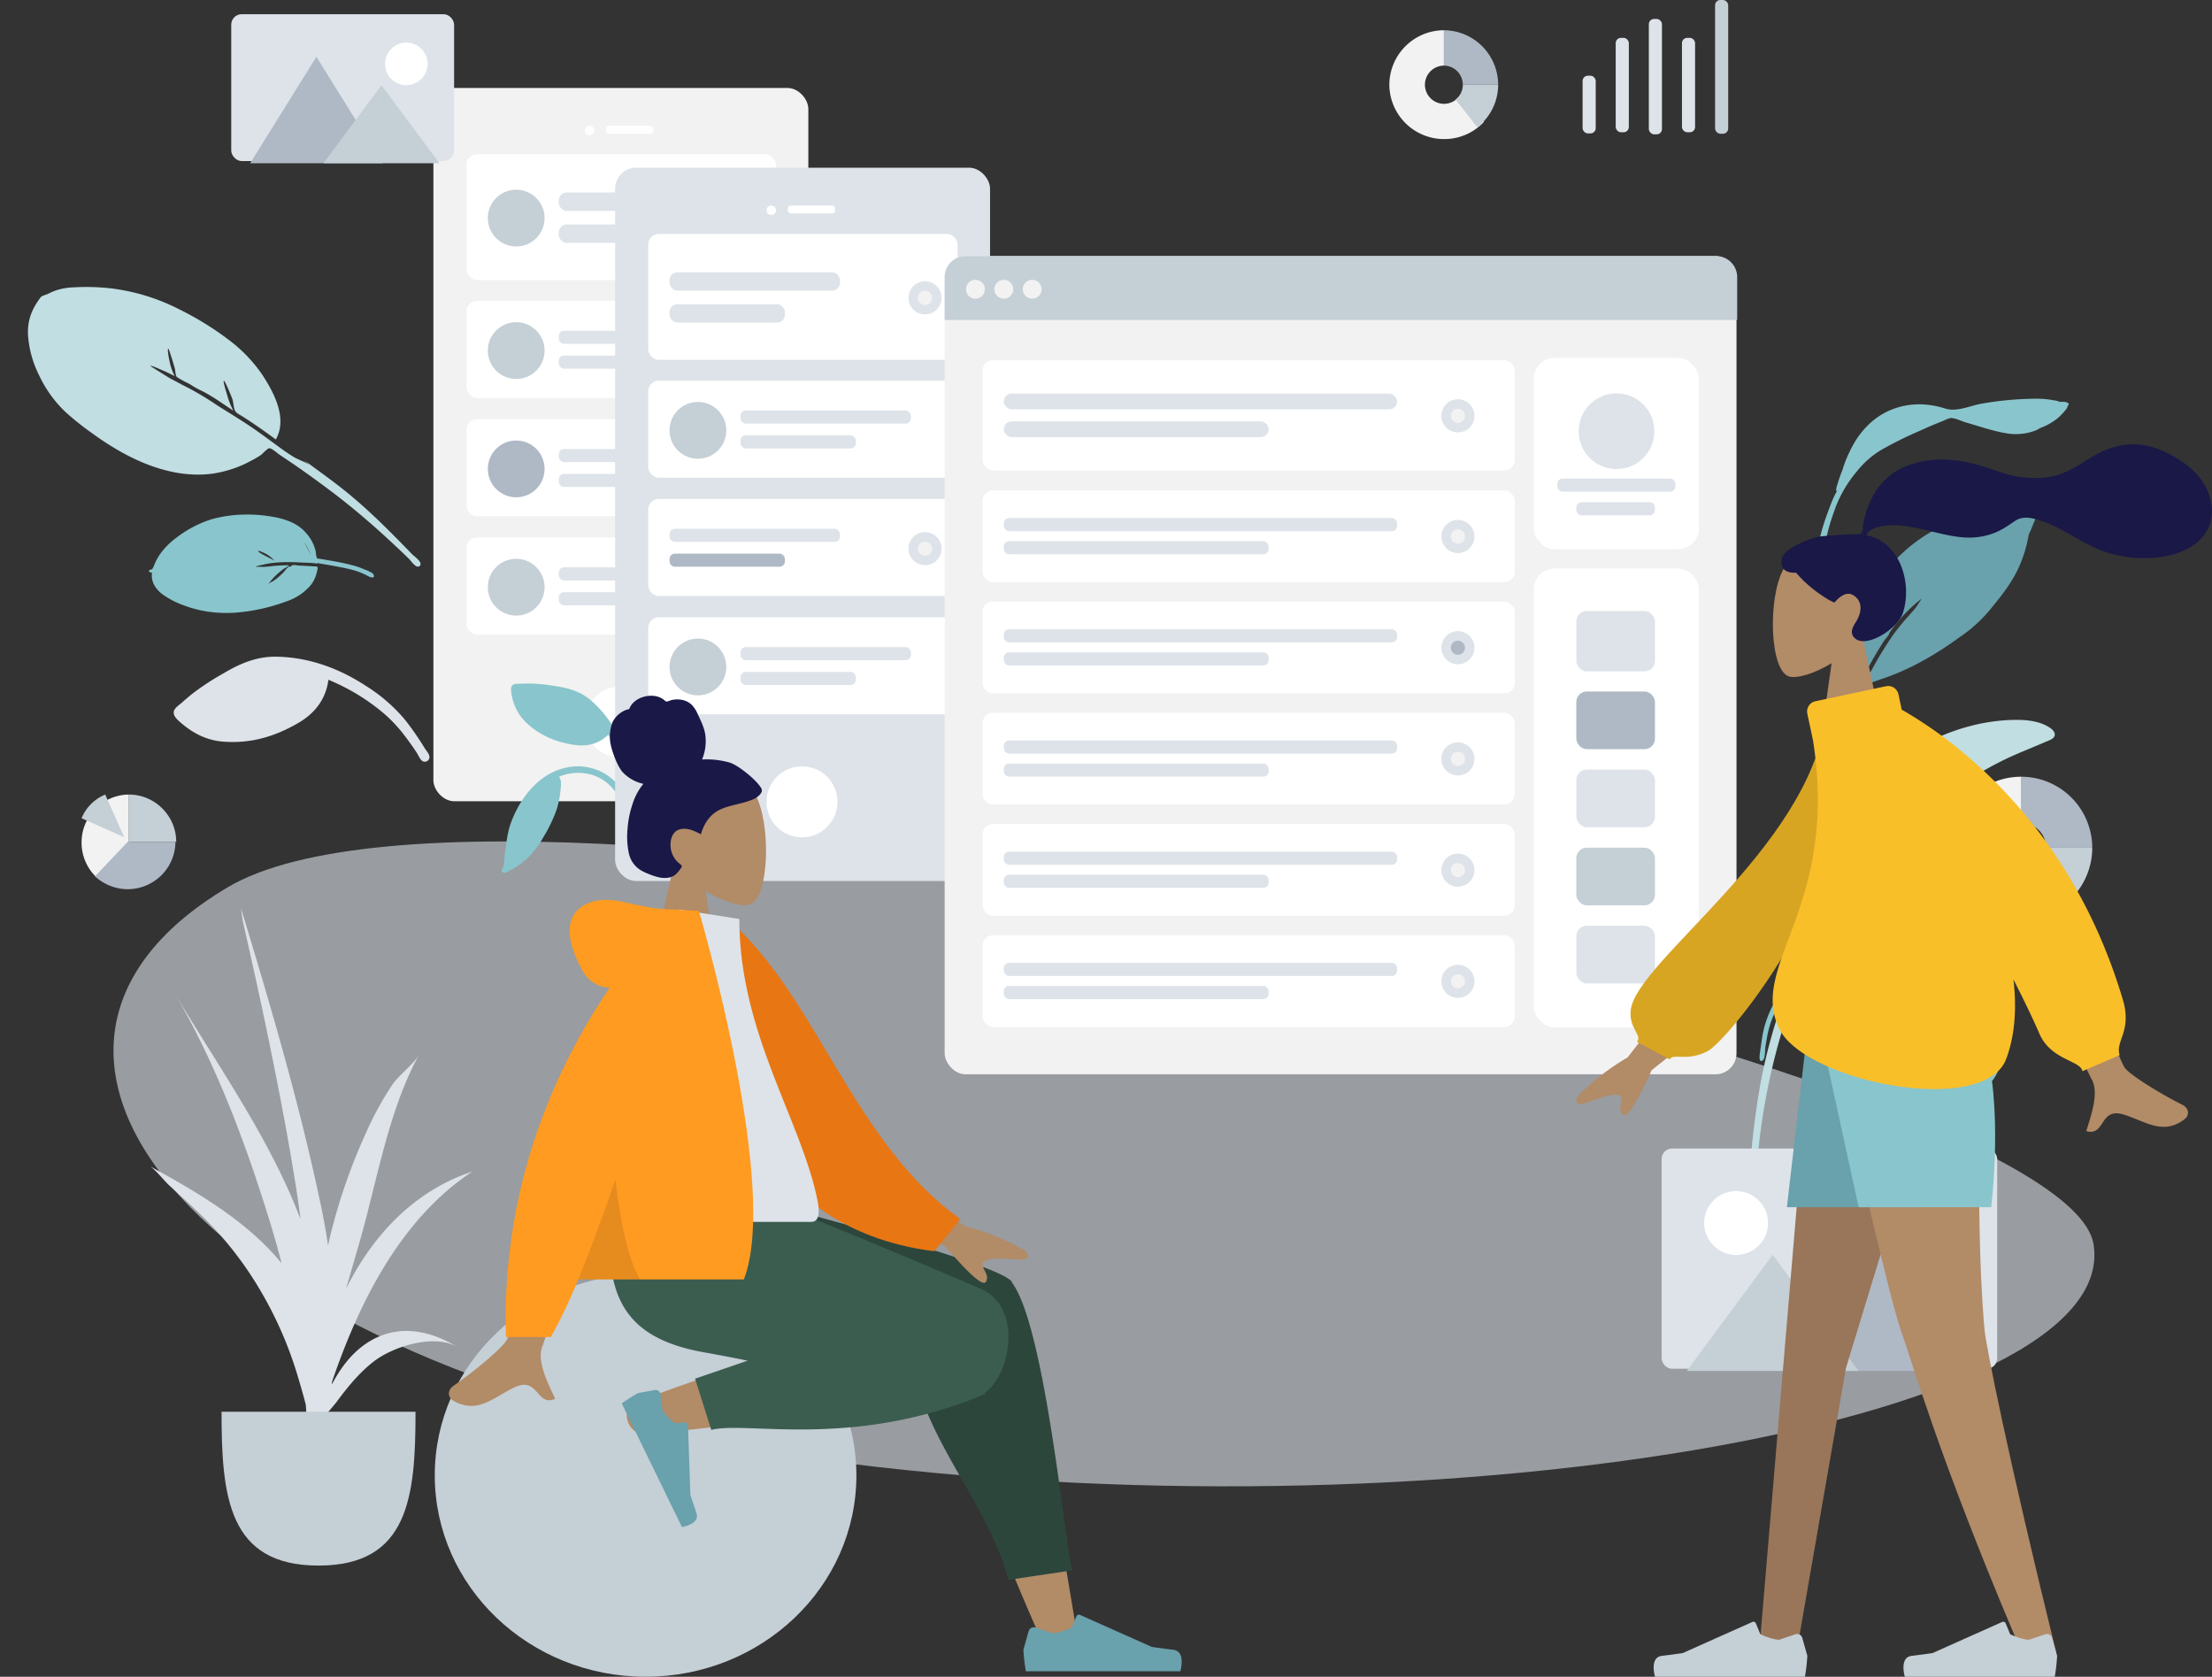 <svg xmlns="http://www.w3.org/2000/svg" width="843.645" height="639.397" viewBox="0 0 843.645 639.397">
  <rect x="0" y="0" width="843.645" height="639.397" fill="#333333" stroke="none"/>
  <g id="usecase" transform="translate(-1.354)">
    <g id="Scene" transform="translate(1.349)">
      <path id="Twisted_Leaf" data-name="Twisted Leaf" d="M92.236,1.2A6.69,6.69,0,0,0,90.081.625,34.937,34.937,0,0,0,83.347,0,124.252,124.252,0,0,0,62.526,1.871c-4.334.749-9.573,3.268-13.885,1.9C41.13,1.387,33.539,1.5,26.413,4.907,19.9,8.02,14.952,13.93,12.066,20.317a39.165,39.165,0,0,0-2.7,6.9c-.214.489-.419.982-.6,1.481-.526,1.419-1,2.863-1.435,4.31-.187.617-.658,1.98-.1,2.243a41.018,41.018,0,0,0-2.344,5.1c-1.923,5.1-4.019,10.7-4.693,16.1a25.185,25.185,0,0,0-.027,6.019c.115.991.067,2.984.739,3.738,1.426,1.6,2.158-.639,2-1.706C1.678,56.378,4.049,48.747,6.858,41.1A48.07,48.07,0,0,1,15,27.558a34.2,34.2,0,0,1,9.318-8.118A145.692,145.692,0,0,1,38.51,12.4c3.16-1.433,6.324-2.828,9.573-4.062a9.541,9.541,0,0,1,2.66-.982c1.694-.006,4.094,1.244,5.73,1.709,5.381,1.53,10.831,3.489,16.393,4.27a21.14,21.14,0,0,0,10.246-1.251,9.59,9.59,0,0,0,1.613-.879,23.4,23.4,0,0,0,6.86-3.882A27.36,27.36,0,0,0,94.8,3.864a1.814,1.814,0,0,0,.424-1.141.687.687,0,0,0,.4-.407c.243-1.16-1.97-1.182-3.387-1.113" transform="translate(693.337 152.039)" fill="#89c5cc"/>
      <path id="Fill_16" data-name="Fill 16" d="M10.767,0c-1.752,0-3.5.035-5.249.126C4.183.2,2.144-.08,1.016.747-.157,1.607-.077,3.366.107,4.609c.969,6.57,3.332,12.4,8.278,17.052C16,28.828,24.728,32.47,35.057,34.092c7.256,1.139,13.954-.443,19.3-5.577A79.868,79.868,0,0,1,62.7,51.75a55.4,55.4,0,0,1,.828,11.942c-.083,2.591-.227,5.176-.506,7.754-.121,1.121-.7,2.817-.254,3.875a1.781,1.781,0,0,0,3.045.3c.652-.882.532-2.615.666-3.66.222-1.735.427-3.471.574-5.214.239-2.821.415-5.65.4-8.482a62.956,62.956,0,0,0-3.4-18.789C60.331,27.9,54.279,17.6,44.866,9.519c-5.787-4.968-12.411-6.98-19.926-8.06A100.371,100.371,0,0,0,10.767,0" transform="translate(65.064 271.256) rotate(-39)" fill="#dde3e9"/>
      <path id="Leaf" d="M73.51,163.145c-1.421-11.316-2.925-22.567-5.679-33.664-1.623-6.539-3.7-12.94-5.592-19.4q.254,1.216.449,2.445c-.657-1.928-2.03-3.772-2.82-5.694-.881-2.143-1.589-4.368-2.262-6.581-1.314-4.318-2.553-8.643-4.031-12.912-1.648-4.759-3.545-9.439-5.312-14.15A114.815,114.815,0,0,0,43.4,61.17c-1.064-2.081-2.019-4.316-3.064-6.437-.35-.71-3.351-8.64-3.328-8.64.5,0,2.357,3.525,2.666,4.043.9,1.512,1.667,3.086,2.44,4.663a20.765,20.765,0,0,1,1.7-5.427c.257-.531,2.062-4.45,2.649-4.45.294,0-2.419,7.4-2.762,8.05a13.4,13.4,0,0,0-.982,1.758c-.294.907-.142.68.1,1.5a42.963,42.963,0,0,0,2.045,4.407,31.333,31.333,0,0,0,1.99,4.625c2.1,4.1,3.585,9.092,5.181,13.509a28.922,28.922,0,0,1,1.758-6.305c.195-.485,1.745-4.985,2.192-4.985.5,0-1.422,7.208-1.683,7.83-.486,1.156-1.249,2.276-1.653,3.453-.443,1.292.335,2.455.831,3.776C55.3,87.4,56.9,92.311,58.365,97.287c8.487-3.717,10.174-14.656,10.728-22.724a56.363,56.363,0,0,0-1.912-17.375A116.116,116.116,0,0,0,58.769,35.4a77.953,77.953,0,0,0-15.8-21.816A83.359,83.359,0,0,0,31.778,4.637a23.818,23.818,0,0,0-6.131-3.161,22.206,22.206,0,0,0-3.1-.756c-.8-.14-2.421-.878-3.081-.69C14.079,1.522,10.026,4,6.884,8.615a40.351,40.351,0,0,0-5.847,14.7A46.8,46.8,0,0,0,.6,40.508a106.248,106.248,0,0,0,3.332,12.92c4.6,15.116,12.655,31.321,27.113,39.613a44,44,0,0,0,15.2,5.085,37.553,37.553,0,0,0,3.782.454c.857.049,3.674-.521,4.294-.151.85.507,1.338,3.38,1.709,4.422,2.815,7.919,5.333,15.927,7.617,24.008,2.43,8.6,4.361,17.277,5.969,26.054.684,3.733,1.35,7.46,1.917,11.214.132.873,0,3.62.848,4.391A1.028,1.028,0,0,0,74,168.209c.558-1.038-.351-3.9-.5-5.063" transform="matrix(0.799, -0.602, 0.602, 0.799, 0, 124.996)" fill="#c1dee2"/>
      <path id="Fill_10" data-name="Fill 10" d="M77.578.6A42.464,42.464,0,0,0,67.967.03,59.715,59.715,0,0,0,23.9,20.937c-9.147,10.828-11.662,24.289-13.47,37.9-.179,1.351-.256,2.694-.357,4.048-.022.291-.054.55-.089.794a1.748,1.748,0,0,0-.663,2.19A90.464,90.464,0,0,0,5.3,76.428C1.951,87.093-1.451,97.961.645,109.175A156.687,156.687,0,0,1,3.4,90.623q.106-.522.227-1.039l.024-.109a40.572,40.572,0,0,1,1.692-5.437l.022-.058c.091-.234.188-.466.283-.7.2-.481.4-.961.615-1.439q.109-.244.21-.492c1-2.459,1.427-5.231,2.326-7.776q.323-.868.675-1.729l.042-.1c.637-1.543,1.34-3.067,2.084-4.576a5.634,5.634,0,0,0,.969-1.742,10.894,10.894,0,0,0,.8-1.554q.657-1.271,1.316-2.541l-.04.015q.662-1.218,1.323-2.427l.292-.532.473-.846c1.473-2.635,3.034-5.218,4.656-7.769.579-.91,1.961-2.215,2.227-3.238a1.094,1.094,0,0,0,.018-.11A58.007,58.007,0,0,1,36.061,33.316c-.587.635-1.835,2.789-2.165,3.215-1.01,1.306-2.106,2.521-3.207,3.752a79.866,79.866,0,0,0-5.6,6.883A130.792,130.792,0,0,0,16.71,60.912c-.024.028-.051.054-.074.082-1.282,1.58-2.088,3.967-3.011,5.775,3.651-1.691,7.688-2.793,11.435-4.294a93.958,93.958,0,0,0,10.881-5.121,121.422,121.422,0,0,0,13.91-8.863,55.11,55.11,0,0,0,13.04-11.97c4.432-5.354,8.494-10.754,11.006-17.255a51.814,51.814,0,0,0,2.78-9.9c.025-.147.057-.306.092-.472a32.413,32.413,0,0,0,1.557-3.571c.7-1.931,2.358-4.055-.749-4.733" transform="translate(697.023 194.833)" fill="#69a1ac"/>
      <path id="Leave_the_Leaf_" data-name="Leave the Leaf!" d="M48.431,73.986c.2,0,.418-.153.65-.455.535-.7.106-2.96-.125-4.177-.041-.217-.076-.4-.1-.53a26.163,26.163,0,0,0-.692-3.165A91.294,91.294,0,0,0,44.8,56.367c-.461-1.132-.944-2.3-1.435-3.488-.091-.22-.17-.382-.232-.513-.225-.468-.225-.468.233-.968l.081-.089a6.349,6.349,0,0,1,.835-.721,7.777,7.777,0,0,0,.7-.583,15.728,15.728,0,0,0,3.837-6.358,15.956,15.956,0,0,0,.694-6.954,27.337,27.337,0,0,0-1.784-6.818,54.719,54.719,0,0,0-5.55-10.725A49.456,49.456,0,0,0,34.3,9.89,42.9,42.9,0,0,0,21.221,2.24,27.707,27.707,0,0,0,12.857.282C12.455.254,12.039.24,11.62.24A22.7,22.7,0,0,0,8.842.422c-.261.032-.534.086-.8.137A8.19,8.19,0,0,1,6.916.727l-.179.01C6.612.744,6.514.75,6.429.75c-.346,0-.483-.1-.919-.529A.632.632,0,0,0,5.094,0a.376.376,0,0,0-.338.288,1.032,1.032,0,0,0,.283,1.079A7.718,7.718,0,0,0,1.5,4.492,11.128,11.128,0,0,0,.117,8.942a32.121,32.121,0,0,0,.762,9.552,43.786,43.786,0,0,0,3.093,9.534,50.145,50.145,0,0,0,4.992,8.529,72.1,72.1,0,0,0,14.111,14.3,20.614,20.614,0,0,0,9.479,4.332,11.047,11.047,0,0,0,1.806.15,12.107,12.107,0,0,0,3.79-.636c.095-.031.216-.066.357-.107.577-.167,1.45-.419,1.666-.779.193-.324.014-.6-.212-.958-.067-.1-.136-.212-.2-.33l-.747-1.359c-.656-1.195-1.334-2.43-2.014-3.638-.107-.191-.221-.442-.341-.709a4.632,4.632,0,0,0-1.035-1.681.638.638,0,0,0-.171-.016,1.338,1.338,0,0,1-.542-.089c-.115-.073-.133-.281-.145-.418-.006-.069-.011-.124-.026-.132a5.884,5.884,0,0,0-2.052-.471c-.346-.04-.672-.078-.93-.133-.712-.152-1.551-.343-2.38-.6a26.406,26.406,0,0,1-2.5-.927c-.173-.074-.423-.218-.688-.37a4.731,4.731,0,0,0-1.4-.643,22.873,22.873,0,0,1,5.347.957,20.836,20.836,0,0,1,2.789.97c.11.047.29.147.5.263a4.637,4.637,0,0,0,1.461.635.238.238,0,0,0,.122-.027,54.373,54.373,0,0,0-3.719-5.3c-.693-.876-1.426-1.821-2.088-2.8-.043-.063-.148-.252-.281-.492a7.34,7.34,0,0,0-1.164-1.789c.422,0,1.339.989,1.887,1.579.159.171.3.318.383.4a25.512,25.512,0,0,1,2.013,2.15,48.81,48.81,0,0,1,2.989,4.053c1.324,1.978,2.488,4.042,3.567,5.986.249.448.516.906.775,1.349A26.771,26.771,0,0,1,41.3,53.031a.227.227,0,0,1,.134-.057c.144,0,.213.233.279.458a2.4,2.4,0,0,0,.076.23c.35.84.692,1.662,1.029,2.48.71,1.728,1.278,3.155,1.787,4.491l.027.071c.6,1.566,1.215,3.186,1.713,4.811a27.527,27.527,0,0,1,1.026,4.664c.079.631.134,1.268.164,1.895C47.564,72.584,47.82,73.986,48.431,73.986Zm-2.9-29.461a17.082,17.082,0,0,1-2.707,4.512c.632-.935,1.175-1.793,1.663-2.623.111-.188.322-.58.526-.96.253-.473.493-.919.516-.929ZM33.47,31.376c.287,0,.594,2.569.625,3a12.517,12.517,0,0,1-.494,4.216v0a16.152,16.152,0,0,0-.128-2.024c-.18-2.016-.426-4.777-.088-5.147a.112.112,0,0,1,.085-.044Z" transform="matrix(0.53, -0.848, 0.848, 0.53, 54.151, 221.846)" fill="#89c5cc"/>
      <g id="Background_Shape_2" data-name="Background Shape 2" transform="translate(43.292 320.864)" opacity="0.6">
        <path id="Background_Shape" data-name="Background Shape" d="M755.183,153.59c11.013,68.648-256.069,113.425-485.952,82.176S-66.111,82.488,43.585,17.466,744.171,84.942,755.183,153.59Z" fill="#dde3e9"/>
      </g>
      <g id="Mobile3" transform="translate(165.302 33.538)">
        <rect id="Container" width="143" height="272" rx="8" fill="#f2f2f2"/>
        <circle id="Touch" cx="13.534" cy="13.534" r="13.534" transform="translate(57.746 228.276)" fill="#fff"/>
        <g id="Camera" transform="translate(57.746 14.436)">
          <circle id="Lens" cx="1.805" cy="1.805" r="1.805" fill="#fff"/>
          <rect id="Sensor" width="18" height="3" rx="1" transform="translate(8.12)" fill="#fff"/>
        </g>
        <g id="Rows" transform="translate(12.632 25.264)">
          <g id="Row">
            <rect id="Background" width="118" height="48" rx="4" fill="#fff"/>
            <g id="Text" transform="translate(35.189 14.617)">
              <rect id="Name" width="65" height="7" rx="3" fill="#dde3e9"/>
              <rect id="Name-2" data-name="Name" width="44" height="7" rx="3" transform="translate(0 12.181)" fill="#dde3e9"/>
            </g>
            <circle id="Avatar" cx="10.827" cy="10.827" r="10.827" transform="translate(8.12 13.534)" fill="#c5cfd6"/>
          </g>
          <g id="Row-2" data-name="Row" transform="translate(0 55.941)">
            <rect id="Background-2" data-name="Background" width="118" height="37" rx="4" fill="#fff"/>
            <g id="Text-2" data-name="Text" transform="translate(35.189 11.369)">
              <rect id="Name-3" data-name="Name" width="65" height="5" rx="2" fill="#dde3e9"/>
              <rect id="Name-4" data-name="Name" width="44" height="5" rx="2" transform="translate(0 9.474)" fill="#dde3e9"/>
            </g>
            <circle id="Avatar-2" data-name="Avatar" cx="10.827" cy="10.827" r="10.827" transform="translate(8.12 8.12)" fill="#c5cfd6"/>
          </g>
          <g id="Row-3" data-name="Row" transform="translate(0 101.055)">
            <rect id="Background-3" data-name="Background" width="118" height="37" rx="4" fill="#fff"/>
            <g id="Text-3" data-name="Text" transform="translate(35.189 11.369)">
              <rect id="Name-5" data-name="Name" width="65" height="5" rx="2" fill="#dde3e9"/>
              <rect id="Name-6" data-name="Name" width="44" height="5" rx="2" transform="translate(0 9.474)" fill="#dde3e9"/>
            </g>
            <circle id="Avatar-3" data-name="Avatar" cx="10.827" cy="10.827" r="10.827" transform="translate(8.12 8.12)" fill="#afb9c5"/>
          </g>
          <g id="Row-4" data-name="Row" transform="translate(0 146.169)">
            <rect id="Background-4" data-name="Background" width="118" height="37" rx="4" fill="#fff"/>
            <g id="Text-4" data-name="Text" transform="translate(35.189 11.369)">
              <rect id="Name-7" data-name="Name" width="65" height="5" rx="2" fill="#dde3e9"/>
              <rect id="Name-8" data-name="Name" width="44" height="5" rx="2" transform="translate(0 9.474)" fill="#dde3e9"/>
            </g>
            <circle id="Avatar-4" data-name="Avatar" cx="10.827" cy="10.827" r="10.827" transform="translate(8.12 8.12)" fill="#c5cfd6"/>
          </g>
        </g>
      </g>
      <g id="Mobile3-2" data-name="Mobile3" transform="translate(191.298 63.948)">
        <g id="Group" transform="translate(0 196.696)">
          <path id="Fill_16-2" data-name="Fill 16" d="M7.344,0c-1.2,0-2.387.024-3.581.086-.91.048-2.3-.141-3.071.426-.8.589-.745,1.8-.62,2.647A19.2,19.2,0,0,0,5.719,14.848c5.194,4.913,11.149,7.41,18.195,8.522,4.95.781,9.519-.3,13.162-3.823a54.92,54.92,0,0,1,5.7,15.927,38.16,38.16,0,0,1,.565,8.186c-.057,1.776-.155,3.548-.345,5.315-.083.768-.474,1.931-.173,2.656a1.212,1.212,0,0,0,2.077.208,5.965,5.965,0,0,0,.454-2.509c.151-1.189.292-2.379.392-3.574.163-1.934.283-3.873.275-5.814A43.342,43.342,0,0,0,43.7,27.063,44.214,44.214,0,0,0,30.606,6.525C26.658,3.119,22.139,1.74,17.013,1A68.146,68.146,0,0,0,7.344,0" transform="translate(3.609)" fill="#89c5cc"/>
          <path id="Fill_18" data-name="Fill 18" d="M29.388,0C16.487,0,7.8,10.4,3.689,21.2,2.14,25.278,1.777,29.752,1.181,34.029.989,35.4,1.06,37.493.5,38.716c-.2.443-.666.6-.444,1.207a.98.98,0,0,0,.793.663c.812.149,1.959-.734,2.655-1.083,5.771-2.894,9.563-7.369,12.656-12.845a54.663,54.663,0,0,0,5-10.642A36.785,36.785,0,0,0,22.5,8.981a26.781,26.781,0,0,0,.179-2.817,5.68,5.68,0,0,0-.748-2.227,19.011,19.011,0,0,1,13.525-.385,17.331,17.331,0,0,1,9.259,8.372,15.972,15.972,0,0,1,1.137,3.086,10.622,10.622,0,0,0,.52,2.224c.805,1.522,2.5.5,2.337-.913a18.33,18.33,0,0,0-5.6-10.67A20.165,20.165,0,0,0,29.388,0" transform="translate(0 31.58)" fill="#89c5cc"/>
        </g>
        <rect id="Container-2" data-name="Container" width="143" height="272" rx="8" transform="translate(43.309)" fill="#dde3e9"/>
        <circle id="Touch-2" data-name="Touch" cx="13.534" cy="13.534" r="13.534" transform="translate(101.055 228.276)" fill="#fff"/>
        <g id="Camera-2" data-name="Camera" transform="translate(101.055 14.436)">
          <circle id="Lens-2" data-name="Lens" cx="1.805" cy="1.805" r="1.805" fill="#fff"/>
          <rect id="Sensor-2" data-name="Sensor" width="18" height="3" rx="1" transform="translate(8.12)" fill="#fff"/>
        </g>
        <g id="Rows-2" data-name="Rows" transform="translate(55.941 25.264)">
          <g id="Row-5" data-name="Row">
            <rect id="Container-3" data-name="Container" width="118" height="48" rx="4" fill="#fff"/>
            <g id="Text_Stuff" data-name="Text Stuff" transform="translate(8.12 14.617)">
              <rect id="Label" width="65" height="7" rx="3" fill="#dde3e9"/>
              <rect id="Label-2" data-name="Label" width="44" height="7" rx="3" transform="translate(0 12.181)" fill="#dde3e9"/>
            </g>
            <g id="Check" transform="translate(99.25 18.046)">
              <circle id="Background-5" data-name="Background" cx="6.316" cy="6.316" r="6.316" fill="#dde3e9"/>
              <circle id="Indicator" cx="2.707" cy="2.707" r="2.707" transform="translate(3.609 3.609)" fill="#f2f2f2"/>
            </g>
          </g>
          <g id="Row-6" data-name="Row" transform="translate(0 55.941)">
            <rect id="Background-6" data-name="Background" width="118" height="37" rx="4" fill="#fff"/>
            <g id="Text-5" data-name="Text" transform="translate(35.189 11.369)">
              <rect id="Name-9" data-name="Name" width="65" height="5" rx="2" fill="#dde3e9"/>
              <rect id="Name-10" data-name="Name" width="44" height="5" rx="2" transform="translate(0 9.474)" fill="#dde3e9"/>
            </g>
            <circle id="Avatar-5" data-name="Avatar" cx="10.827" cy="10.827" r="10.827" transform="translate(8.12 8.12)" fill="#c5cfd6"/>
          </g>
          <g id="Row-7" data-name="Row" transform="translate(0 101.055)">
            <rect id="Container-4" data-name="Container" width="118" height="37" rx="4" fill="#fff"/>
            <g id="Text_Stuff-2" data-name="Text Stuff" transform="translate(8.12 11.369)">
              <rect id="Label-3" data-name="Label" width="65" height="5" rx="2" fill="#dde3e9"/>
              <rect id="Label-4" data-name="Label" width="44" height="5" rx="2" transform="translate(0 9.474)" fill="#afb9c5"/>
            </g>
            <g id="Check-2" data-name="Check" transform="translate(99.25 12.632)">
              <circle id="Background-7" data-name="Background" cx="6.316" cy="6.316" r="6.316" fill="#dde3e9"/>
              <circle id="Indicator-2" data-name="Indicator" cx="2.707" cy="2.707" r="2.707" transform="translate(3.609 3.609)" fill="#f2f2f2"/>
            </g>
          </g>
          <g id="Row-8" data-name="Row" transform="translate(0 146.169)">
            <rect id="Background-8" data-name="Background" width="118" height="37" rx="4" fill="#fff"/>
            <g id="Text-6" data-name="Text" transform="translate(35.189 11.369)">
              <rect id="Name-11" data-name="Name" width="65" height="5" rx="2" fill="#dde3e9"/>
              <rect id="Name-12" data-name="Name" width="44" height="5" rx="2" transform="translate(0 9.474)" fill="#dde3e9"/>
            </g>
            <circle id="Avatar-6" data-name="Avatar" cx="10.827" cy="10.827" r="10.827" transform="translate(8.12 8.12)" fill="#c5cfd6"/>
          </g>
        </g>
      </g>
      <g id="Web" transform="translate(360.295 97.661)">
        <rect id="Container-5" data-name="Container" width="302" height="312" rx="8" fill="#f2f2f2"/>
        <rect id="Background-9" data-name="Background" width="63" height="73" rx="8" transform="translate(224.667 38.798)" fill="#fff"/>
        <g id="Profile_Info" data-name="Profile Info" transform="translate(233.69 52.332)">
          <circle id="Avatar-7" data-name="Avatar" cx="14.436" cy="14.436" r="14.436" transform="translate(8.12)" fill="#dde3e9"/>
          <rect id="Name-13" data-name="Name" width="45" height="5" rx="2" transform="translate(0 32.482)" fill="#dde3e9"/>
          <rect id="Name-14" data-name="Name" width="30" height="5" rx="2" transform="translate(7.218 41.505)" fill="#dde3e9"/>
        </g>
        <path id="Header" d="M8,0H294.263a8,8,0,0,1,8,8V24.361H0V8A8,8,0,0,1,8,0Z" fill="#c5cfd6"/>
        <g id="Buttons" transform="translate(8.12 9.023)">
          <circle id="buttons-2" data-name="buttons" cx="3.609" cy="3.609" r="3.609" fill="#f2f2f2"/>
          <circle id="buttons-3" data-name="buttons" cx="3.609" cy="3.609" r="3.609" transform="translate(10.827)" fill="#f2f2f2"/>
          <circle id="buttons-4" data-name="buttons" cx="3.609" cy="3.609" r="3.609" transform="translate(21.655)" fill="#f2f2f2"/>
        </g>
        <g id="Components" transform="translate(224.667 119.101)">
          <rect id="Background-10" data-name="Background" width="63" height="175" rx="8" fill="#fff"/>
          <g id="Rows-3" data-name="Rows" transform="translate(16.241 16.241)">
            <rect id="Data" width="30" height="23" rx="4" fill="#dde3e9"/>
            <rect id="Data-2" data-name="Data" width="30" height="22" rx="4" transform="translate(0 30.677)" fill="#afb9c5"/>
            <rect id="Data-3" data-name="Data" width="30" height="22" rx="4" transform="translate(0 60.453)" fill="#dde3e9"/>
            <rect id="Data-4" data-name="Data" width="30" height="22" rx="4" transform="translate(0 120.003)" fill="#dde3e9"/>
            <rect id="Data-5" data-name="Data" width="30" height="22" rx="4" transform="translate(0 90.228)" fill="#c5cfd6"/>
          </g>
        </g>
        <g id="Rows-4" data-name="Rows" transform="translate(14.436 39.7)">
          <g id="Row-9" data-name="Row">
            <rect id="Container-6" data-name="Container" width="203" height="42" rx="4" fill="#fff"/>
            <g id="Text_Stuff-3" data-name="Text Stuff" transform="translate(8.12 12.722)">
              <rect id="Label-5" data-name="Label" width="150" height="6" rx="3" fill="#dde3e9"/>
              <rect id="Label-6" data-name="Label" width="101" height="6" rx="3" transform="translate(0 10.602)" fill="#dde3e9"/>
            </g>
            <g id="Check-3" data-name="Check" transform="translate(175 14.888)">
              <circle id="Background-11" data-name="Background" cx="6.316" cy="6.316" r="6.316" fill="#dde3e9"/>
              <circle id="Indicator-3" data-name="Indicator" cx="2.707" cy="2.707" r="2.707" transform="translate(3.609 3.609)" fill="#f2f2f2"/>
            </g>
          </g>
          <g id="Row-10" data-name="Row" transform="translate(0 49.625)">
            <rect id="Container-7" data-name="Container" width="203" height="35" rx="4" fill="#fff"/>
            <g id="Text_Stuff-4" data-name="Text Stuff" transform="translate(8.12 10.557)">
              <rect id="Label-7" data-name="Label" width="150" height="5" rx="2" fill="#dde3e9"/>
              <rect id="Label-8" data-name="Label" width="101" height="5" rx="2" transform="translate(0 8.797)" fill="#dde3e9"/>
            </g>
            <g id="Check-4" data-name="Check" transform="translate(175 11.278)">
              <circle id="Background-12" data-name="Background" cx="6.316" cy="6.316" r="6.316" fill="#dde3e9"/>
              <circle id="Indicator-4" data-name="Indicator" cx="2.707" cy="2.707" r="2.707" transform="translate(3.609 3.609)" fill="#f2f2f2"/>
            </g>
          </g>
          <g id="Row-11" data-name="Row" transform="translate(0 92.032)">
            <rect id="Container-8" data-name="Container" width="203" height="35" rx="4" fill="#fff"/>
            <g id="Text_Stuff-5" data-name="Text Stuff" transform="translate(8.12 10.557)">
              <rect id="Label-9" data-name="Label" width="150" height="5" rx="2" fill="#dde3e9"/>
              <rect id="Label-10" data-name="Label" width="101" height="5" rx="2" transform="translate(0 8.797)" fill="#dde3e9"/>
            </g>
            <g id="Check-5" data-name="Check" transform="translate(175 11.278)">
              <circle id="Background-13" data-name="Background" cx="6.316" cy="6.316" r="6.316" fill="#dde3e9"/>
              <circle id="Indicator-5" data-name="Indicator" cx="2.707" cy="2.707" r="2.707" transform="translate(3.609 3.609)" fill="#afb9c5"/>
            </g>
          </g>
          <g id="Row-12" data-name="Row" transform="translate(0 219.253)">
            <rect id="Container-9" data-name="Container" width="203" height="35" rx="4" fill="#fff"/>
            <g id="Text_Stuff-6" data-name="Text Stuff" transform="translate(8.12 10.557)">
              <rect id="Label-11" data-name="Label" width="150" height="5" rx="2" fill="#dde3e9"/>
              <rect id="Label-12" data-name="Label" width="101" height="5" rx="2" transform="translate(0 8.797)" fill="#dde3e9"/>
            </g>
            <g id="Check-6" data-name="Check" transform="translate(175 11.278)">
              <circle id="Background-14" data-name="Background" cx="6.316" cy="6.316" r="6.316" fill="#dde3e9"/>
              <circle id="Indicator-6" data-name="Indicator" cx="2.707" cy="2.707" r="2.707" transform="translate(3.609 3.609)" fill="#f2f2f2"/>
            </g>
          </g>
          <g id="Row-13" data-name="Row" transform="translate(0 176.846)">
            <rect id="Container-10" data-name="Container" width="203" height="35" rx="4" fill="#fff"/>
            <g id="Text_Stuff-7" data-name="Text Stuff" transform="translate(8.12 10.557)">
              <rect id="Label-13" data-name="Label" width="150" height="5" rx="2" fill="#dde3e9"/>
              <rect id="Label-14" data-name="Label" width="101" height="5" rx="2" transform="translate(0 8.797)" fill="#dde3e9"/>
            </g>
            <g id="Check-7" data-name="Check" transform="translate(175 11.278)">
              <circle id="Background-15" data-name="Background" cx="6.316" cy="6.316" r="6.316" fill="#dde3e9"/>
              <circle id="Indicator-7" data-name="Indicator" cx="2.707" cy="2.707" r="2.707" transform="translate(3.609 3.609)" fill="#f2f2f2"/>
            </g>
          </g>
          <g id="Row-14" data-name="Row" transform="translate(0 134.439)">
            <rect id="Container-11" data-name="Container" width="203" height="35" rx="4" fill="#fff"/>
            <g id="Text_Stuff-8" data-name="Text Stuff" transform="translate(8.12 10.557)">
              <rect id="Label-15" data-name="Label" width="150" height="5" rx="2" fill="#dde3e9"/>
              <rect id="Label-16" data-name="Label" width="101" height="5" rx="2" transform="translate(0 8.797)" fill="#dde3e9"/>
            </g>
            <g id="Check-8" data-name="Check" transform="translate(175 11.278)">
              <circle id="Background-16" data-name="Background" cx="6.316" cy="6.316" r="6.316" fill="#dde3e9"/>
              <circle id="Indicator-8" data-name="Indicator" cx="2.707" cy="2.707" r="2.707" transform="translate(3.609 3.609)" fill="#f2f2f2"/>
            </g>
          </g>
        </g>
      </g>
      <path id="Fill_1" data-name="Fill 1" d="M115.478,3.046C111.92.632,107.187,0,102.928,0,86.294,0,70.658,6.172,57.151,15.367A107.075,107.075,0,0,0,37.284,33.5a53.114,53.114,0,0,0-8.512,12.669A43.647,43.647,0,0,0,25.68,55.93a100.3,100.3,0,0,0-1.756,12.46c-.115,1.642-1.069,10.356,1.661,10.5a3.769,3.769,0,0,0,0,.6c-5.928,9.27-9.591,20.133-12.988,30.433A207.28,207.28,0,0,0,5.3,137.2,297.2,297.2,0,0,0,.864,174.184c-.151,2.661-.255,5.324-.344,7.989q-.113,3.409-.227,6.819C.21,191.539-.238,194.471.167,197c.352,2.205,2.261,1.872,2.345-.323.1-2.65.085-5.306.2-7.958q.231-5.28.485-10.558a246.855,246.855,0,0,1,14-71.619A166.99,166.99,0,0,1,29.356,79.711,187.107,187.107,0,0,1,44.287,57.9,138.229,138.229,0,0,1,61.26,39.1a130.539,130.539,0,0,1,16.7-12.278c7.424-4.713,14.833-9.313,22.874-12.931,4.18-1.881,8.439-3.564,12.651-5.369.758-.325,1.571-.64,2.3-1.016,2.432-1.254,1.631-3.143-.307-4.457" transform="translate(666.409 274.504)" fill="#c1dee2"/>
      <path id="Fill_20" data-name="Fill 20" d="M-62.464,0A45.93,45.93,0,0,1-43.5,3.558a84.3,84.3,0,0,1,15,8.712c6.678,4.691,11.938,10.15,15.621,17.383,2.2,4.321,3.813,10.436,2.336,15.149-1.74,5.551-6.518,10.181-12.811,9.2-3.891-.6-7.459-3.18-10.416-5.6a39.393,39.393,0,0,1-8.709-10.261c-3.815-6.318-6.057-13.461-9.3-20.064-1.538-3.134-3.024-6.29-4.866-9.268A14.95,14.95,0,0,0-59.9,4.777c-.74-.586-3.86-1.6-2.667-2.917-17.5.23-32.995,13.666-36.353,30.3-.313,1.55-.557,3.113-.816,4.673-.163.985-.1,4.617-.978,5.246-1.942,1.388-1.126-2.828-1.042-3.435q.323-2.353.686-4.7a39.128,39.128,0,0,1,11.421-22.5C-82.426,4.5-72.675,0-62.464,0" transform="translate(773.078 362.232)" fill="#89c5cc"/>
      <g id="Plant" transform="translate(57.431 346.16)">
        <path id="Fill_19" data-name="Fill 19" d="M8.967,32.244C25.809,60.5,45.425,87.858,57.205,118.751c-.475-3.641-.978-7.279-1.541-10.911-2.989-19.255-6.7-38.37-10.608-57.461-1.988-9.72-4.091-19.406-6.247-29.09-1.16-5.2-2.305-10.406-3.489-15.6C35.033,4.43,34.787,2.231,34.428,0,45.876,37.568,56.916,75.164,64.992,113.635q1.589,7.573,2.7,15.12c.253-1.148.5-2.3.774-3.44a222.324,222.324,0,0,1,14-40.163,121.76,121.76,0,0,1,9.768-17.728c2.353-3.486,7.9-7.629,10.048-11.2C90.548,77.755,86.309,104.693,79.531,128.1c-1.654,5.712-3.319,11.414-4.95,17.127,10.221-20.5,26.08-37.34,48.128-44.638-26.689,17.634-42.7,48.517-53.485,80.1-.036.375-.078.749-.114,1.124,3.174-6.025,7.173-11.474,12.592-15.29,11.6-8.17,24.466-5.79,35.717,1.218-8.83-5.613-24.789-.5-32.219,5.2-5.319,4.084-9.865,9.563-13.812,14.908-.946,1.281-2.236,2.776-3.6,4.371a197.063,197.063,0,0,1-9.436,36.953c.728-3.509.2-9.12.4-11.736.022-.283.04-.566.062-.849q-1.005,4.015-1.941,7.926a108.472,108.472,0,0,0,2.439-15.393q.2-3.378.407-6.755-.066-6.41-.518-12.86c-1.056-4.176-2.237-8.115-3.212-11.391a147.246,147.246,0,0,0-15.016-33.7,133.078,133.078,0,0,0-20.722-26.271c-4.313-4.256-8.827-8.31-13.278-12.42C5.364,104.234,2.488,100.58,0,98.676c18.118,9.989,36.767,20.8,49.984,36.889Q47.66,126.639,44.971,118C35.939,88.833,24.534,58.6,8.967,32.244Z" fill="#dde3e9"/>
        <path id="Base" d="M0,0C0,32.39,2.565,58.648,36.993,58.648S73.987,32.39,73.987,0" transform="translate(27.068 192.185)" fill="#c5cfd6"/>
      </g>
      <g id="Graph" transform="translate(603.601)">
        <rect id="Value" width="5" height="22" rx="2" transform="translate(0 28.873)" fill="#dde3e9"/>
        <rect id="Value-2" data-name="Value" width="5" height="36" rx="2" transform="translate(12.632 14.436)" fill="#dde3e9"/>
        <rect id="Value-3" data-name="Value" width="5" height="44" rx="2" transform="translate(25.264 7.218)" fill="#dde3e9"/>
        <rect id="Value-4" data-name="Value" width="5" height="36" rx="2" transform="translate(37.896 14.436)" fill="#dde3e9"/>
        <rect id="Value-5" data-name="Value" width="5" height="51" rx="2" transform="translate(50.528)" fill="#c5cfd6"/>
      </g>
      <g id="Pie_Chart" data-name="Pie Chart" transform="translate(67.212 339.077) rotate(180)">
        <path id="Value-6" data-name="Value" d="M0,18.277A18.218,18.218,0,0,1,18.046,0V18.277L5.713,31.58A18.111,18.111,0,0,1,0,18.277Z" transform="translate(36.091 36.091) rotate(180)" fill="#f2f2f2"/>
        <path id="Value-7" data-name="Value" d="M12.454,0H30.677a18.058,18.058,0,0,1-4.96,12.332,18.367,18.367,0,0,1-13.264,5.713A18.627,18.627,0,0,1,0,13.134Z" transform="translate(30.977 18.046) rotate(180)" fill="#afb9c5"/>
        <path id="Value-8" data-name="Value" d="M18.045,18.045H36.091a17.816,17.816,0,0,0-1.424-7.006,18.226,18.226,0,0,0-9.615-9.615A17.817,17.817,0,0,0,18.045,0V18.044Zm-1.8-1.8h0L9.023,0A16.56,16.56,0,0,0,0,9.023L16.239,16.24Z" transform="translate(36.091 36.091) rotate(180)" fill="#c5cfd6"/>
      </g>
      <g id="Chart" transform="translate(743.846 296.186)">
        <path id="Value-9" data-name="Value" d="M34.076,33.546A9.485,9.485,0,1,1,27.154,17.6V0a27.069,27.069,0,1,0,0,54.137,26.788,26.788,0,0,0,19.764-8.57Z" fill="#f2f2f2"/>
        <path id="Value-10" data-name="Value" d="M0,0V17.594a9.474,9.474,0,0,1,9.474,9.474H27.068A27.151,27.151,0,0,0,0,0Z" transform="translate(27.068)" fill="#afb9c5"/>
        <path id="Value-11" data-name="Value" d="M3.7,0A9.6,9.6,0,0,1,0,7.57L11.064,21.655A27.441,27.441,0,0,0,21.655,0Z" transform="translate(32.482 27.068)" fill="#c5cfd6"/>
      </g>
      <g id="Chart-2" data-name="Chart" transform="translate(529.891 11.532)">
        <path id="Value-12" data-name="Value" d="M26.212,25.718a7.285,7.285,0,1,1-5.324-12.229V0A20.885,20.885,0,0,0,0,20.756,20.884,20.884,0,0,0,20.888,41.5a20.638,20.638,0,0,0,15.2-6.57Z" fill="#f2f2f2"/>
        <path id="Value-13" data-name="Value" d="M0,0V13.489a7.263,7.263,0,0,1,7.263,7.263H20.752A20.816,20.816,0,0,0,0,0Z" transform="translate(20.752)" fill="#afb9c5"/>
        <path id="Value-14" data-name="Value" d="M2.772,0A7.2,7.2,0,0,1,0,5.678L8.3,16.241A20.58,20.58,0,0,0,16.241,0Z" transform="translate(25.264 20.752)" fill="#c5cfd6"/>
      </g>
      <g id="Image" transform="translate(88.194 5.412)">
        <path id="Fill_35" data-name="Fill 35" d="M1.006.986a.214.214,0,0,0-.013.029C1,1.006,1.006.97,1.006.986" transform="translate(42.31 45.92)" fill="#c5cfd6"/>
        <path id="Fill_37" data-name="Fill 37" d="M1,1a.078.078,0,0,0,0,.009C1,1,1.012.973,1,1" transform="translate(42.31 45.92)" fill="#c5cfd6"/>
        <path id="Fill_39" data-name="Fill 39" d="M1.054.832c-.013.036-.029.07-.043.106.007-.018.014-.032.022-.051-.188.469-.069.164.022-.056" transform="translate(42.316 45.935)" fill="#c5cfd6"/>
        <path id="Fill_41" data-name="Fill 41" d="M1.018.953,1,1c-.052.1.022-.051.022-.051" transform="translate(42.311 45.923)" fill="#c5cfd6"/>
        <path id="Fill_43" data-name="Fill 43" d="M1,1Z" transform="translate(42.309 45.918)" fill="#c5cfd6"/>
        <path id="Fill_45" data-name="Fill 45" d="M1,1H1" transform="translate(42.309 45.919)" fill="#c5cfd6"/>
        <path id="Fill_47" data-name="Fill 47" d="M.989,1.013c-.011.022.051-.083,0,0" transform="translate(42.31 45.92)" fill="#c5cfd6"/>
        <path id="Fill_49" data-name="Fill 49" d="M1,1H1" transform="translate(42.309 45.919)" fill="#c5cfd6"/>
        <rect id="Photo_Background" data-name="Photo Background" width="85" height="56" rx="4" fill="#dde3e9"/>
        <g id="icons8-night_landscape" transform="translate(7.218 16.241)">
          <path id="Mountains" d="M25.264,0,0,40.6H50.528Z" fill="#afb9c5"/>
          <path id="Mountains-2" data-name="Mountains" d="M22.106,0,0,29.775H44.212Z" transform="translate(27.971 10.827)" fill="#c5cfd6"/>
        </g>
        <circle id="Sun" cx="8.12" cy="8.12" r="8.12" transform="translate(58.648 10.827)" fill="#fff"/>
      </g>
      <g id="Image-2" data-name="Image" transform="translate(761.85 522.76) rotate(180)">
        <path id="Fill_35-2" data-name="Fill 35" d="M0,0A.068.068,0,0,0,.013.033C.007.024,0-.012,0,0" transform="translate(64.068 15.355) rotate(180)" fill="#c5cfd6"/>
        <path id="Fill_37-2" data-name="Fill 37" d="M.006.012a.078.078,0,0,1,0,.009c0-.009-.016-.036,0-.009" transform="translate(64.066 15.349) rotate(180)" fill="#c5cfd6"/>
        <path id="Fill_39-2" data-name="Fill 39" d="M0,0C.013.036.029.07.043.106.036.088.029.074.022.056.209.525.09.22,0,0" transform="translate(64.122 15.49) rotate(180)" fill="#c5cfd6"/>
        <path id="Fill_41-2" data-name="Fill 41" d="M0,0,.022.051C.074.152,0,0,0,0" transform="translate(64.082 15.381) rotate(180)" fill="#c5cfd6"/>
        <path id="Fill_43-2" data-name="Fill 43" d="M0,0Z" transform="translate(64.062 15.34) rotate(180)" fill="#c5cfd6"/>
        <path id="Fill_45-2" data-name="Fill 45" d="M0,0H0" transform="translate(64.063 15.341) rotate(180)" fill="#c5cfd6"/>
        <path id="Fill_47-2" data-name="Fill 47" d="M.02.033c.011.022-.051-.083,0,0" transform="translate(64.072 15.356) rotate(180)" fill="#c5cfd6"/>
        <path id="Fill_49-2" data-name="Fill 49" d="M0,0H0" transform="translate(64.063 15.341) rotate(180)" fill="#c5cfd6"/>
        <rect id="Photo_Background-2" data-name="Photo Background" width="128" height="84" rx="4" transform="translate(128.123 84.814) rotate(180)" fill="#dde3e9"/>
        <g id="icons8-night_landscape-2" data-name="icons8-night_landscape" transform="translate(10.53)">
          <path id="Mountains-3" data-name="Mountains" d="M37.043,0,74.086,60.453H0Z" transform="translate(74.086 60.453) rotate(180)" fill="#afb9c5"/>
          <path id="Mountains-4" data-name="Mountains" d="M32.748,0,65.5,44.26H0Z" transform="translate(107.984 44.26) rotate(180)" fill="#c5cfd6"/>
        </g>
        <circle id="Sun-2" data-name="Sun" cx="12.181" cy="12.181" r="12.181" transform="translate(111.882 68.573) rotate(180)" fill="#fff"/>
      </g>
    </g>
    <g id="Figures" transform="translate(167.068 169.427)">
      <g id="Figure" transform="translate(416.022)">
        <g id="Head" transform="translate(94.426)">
          <g id="Head-2" data-name="Head" transform="translate(0 38.573)">
            <path id="Head-3" data-name="Head" d="M0,0,8.387,39.09C3.71,44.58.544,51.309,1.073,58.848,2.6,80.57,32.836,75.791,38.717,64.828S43.9,26.054,36.3,24.094c-3.032-.781-9.49,1.133-16.063,5.095L24.362,0Z" transform="translate(42.632 74.099) rotate(180)" fill="#b28b67"/>
          </g>
          <path id="hair" d="M14.53,35.208c3.211-.527,11.856-.889,13.45-.888,1.019,0,2.123.233,2.726-.7.494-.766.313-2.062.461-2.951.171-1.033.414-2.052.661-3.069a31.2,31.2,0,0,1,3.24-8.231A25.3,25.3,0,0,1,47.06,8.509,38.508,38.508,0,0,1,65.267,6c6.534.53,12.449,2.687,18.619,4.717a39.021,39.021,0,0,0,18.186,1.751c6.2-.952,10.876-4.309,16.1-7.5,5.35-3.263,11.463-5.4,17.787-4.906,5.9.458,11.344,2.9,16.226,6.152,4.567,3.047,8.336,6.712,10.463,11.871,2.289,5.549,2.287,11.64-1.477,16.545-5.456,7.109-15.584,8.947-24.01,8.764A45.873,45.873,0,0,1,122.9,40.788c-6.137-2.158-11.44-5.817-17.181-8.785a44.707,44.707,0,0,0-8.4-3.361c-2.833-.8-5.623-1.167-8.187.544-2.713,1.81-5.144,3.589-8.248,4.722a26.6,26.6,0,0,1-9.3,1.671c-6.172-.048-12.257-1.971-18.251-3.259-4.889-1.05-10.119-2.1-15.1-1.087-2.08.421-5.117,1.291-5.868,3.452C45,36.976,49.967,52.611,46.4,64.088c-1.924,6.195-13.486,13.436-17.982,10.18-2.848-2.063-1.119-4.772,0-6.56,2.143-3.424,2.876-7.823-1.089-10.207-3.42-2.056-7.017,2.827-7.085,2.821-.94-.074-9.063-4.668-14.66-11.372C.066,49.278-.772,45.637.547,42.66S10.094,35.936,14.53,35.208Z" transform="translate(3.27)" fill="#191847"/>
        </g>
        <g id="Bottom" transform="translate(48.966 227.261)">
          <path id="Leg" d="M71.1,0,32.963,124.935,14.487,231.184H0L19.523,0Z" transform="translate(40.387)" fill="#997659"/>
          <path id="Leg-2" data-name="Leg" d="M57.464,0c-2.591,68.6.458,103.979,1.038,110.211s8.519,46.643,27.315,123.065L70.38,227.964c-29.7-70.09-39.827-106.518-43.234-115.721S14.69,65.625,0,0Z" transform="translate(67.672)" fill="#b28b67"/>
          <g id="Left_Shoe" data-name="Left Shoe" transform="translate(95.274 221.724)">
            <path id="shoe" d="M54.062,5.106a2.026,2.026,0,0,1,2.6,1.369L58.6,13.3a65.36,65.36,0,0,1-.913,8.017H.516s-2.228-7.381,2.573-7.97,7.976-1.063,7.976-1.063L37.636.42a1.013,1.013,0,0,1,1.35.54l1.708,4.151s4.444,2.078,7.223,2.078Z" transform="translate(0 -0.332)" fill="#c5cfd6"/>
          </g>
          <g id="Right_Shoe" data-name="Right Shoe" transform="translate(0 221.724)">
            <path id="shoe-2" data-name="shoe" d="M54.062,5.106a2.026,2.026,0,0,1,2.6,1.369L58.6,13.3a65.36,65.36,0,0,1-.913,8.017H.516s-2.228-7.381,2.573-7.97,7.976-1.063,7.976-1.063L37.636.42a1.013,1.013,0,0,1,1.35.54l1.708,4.151s4.444,2.078,7.223,2.078Z" transform="translate(0 -0.332)" fill="#c5cfd6"/>
          </g>
          <path id="Bottom-2" data-name="Bottom" d="M65.75,0,49.533,63.653H0L7.386,0Z" transform="translate(50.809)" fill="#69a1ac"/>
          <path id="Bottom-3" data-name="Bottom" d="M61.778,0c8,24.039,3.041,63.653,3.041,63.653H14.273L.373,0Z" transform="translate(63.903)" fill="#89c5cc"/>
        </g>
        <g id="Body" transform="translate(0 111.544) rotate(-8)">
          <path id="Skin" d="M1.245,2.191c-1.133.7-2.373,3.323.624,5.375,7.469,5.112,18.232,14.059,19.686,17,2.975,6.024,17.836,83.552,17.836,83.552l22.227-.083s-25.393-82.125-26.959-86c-2.349-5.811,2.622-14.66,4.747-19.416-3.35-1.5-4.907.414-6.61,2.325C30.98,6.98,29,9.017,24.489,6.924,18.723,4.25,13.956,0,8.273,0A13.2,13.2,0,0,0,1.245,2.191Zm199.107,46.5-29.9,17.6L180,82.779l28.754-28a87.216,87.216,0,0,0,20.566-11.8c1.2-1.446,2.51-4.219-3.144-2.978s-11.657,2.292-12.72.456,2.069-4.648.1-7.05a.744.744,0,0,0-.6-.287q-2.708,0-12.609,15.566Z" transform="translate(230.369 181.288) rotate(180)" fill="#b28b67"/>
          <path id="Clothes_Back" data-name="Clothes Back" d="M0,112.145l8.613,2.262c18.027-47.4,91.7-74.338,97.632-92.127,2.176-6.524-2.333-10.312.326-12.125L95.932.855c-2.121,2.073-5.869-2.386-14.7-.269S5.035,54.593,0,112.145Z" transform="matrix(-0.996, 0.087, -0.087, -0.996, 133.021, 121.944)" fill="#d8a523"/>
          <path id="Clothes_Front" data-name="Clothes Front" d="M68.872,152.1l-.419-5.987C51.934,133.418,10.991,95.5.323,24.912-1.564,12.425,5.475,9.7,4.461,4.114L19.393,0c0,4.114,11.333,5.812,14.256,16.492,1.642,6,4.046,13.489,6.918,21.823.271-11.037,2.368-21.188,6.936-29.6,11.4-20.975,77.255,2.028,84.136,23.426,8.333,25.914-29.077,42.391-28.063,106.992l.733,10.479a4,4,0,0,1-3.712,4.27L73.14,155.8c-.1.007-.19.01-.284.01A4,4,0,0,1,68.872,152.1Z" transform="translate(212.059 155.842) rotate(180)" fill="#f9bf29"/>
        </g>
      </g>
      <g id="Figure-2" data-name="Figure" transform="translate(0.103 95.877)">
        <g id="Head-4" data-name="Head" transform="translate(66.828)">
          <g id="Head-5" data-name="Head" transform="translate(15.665 28.214)">
            <path id="Head-6" data-name="Head" d="M0,76.281,8.627,36.04C3.816,30.388.559,23.461,1.1,15.7,2.672-6.662,33.779-1.742,39.829,9.544s5.332,39.916-2.488,41.933c-3.119.8-9.763-1.166-16.525-5.245L25.061,76.28Z" fill="#b28b67"/>
          </g>
          <path id="hair-2" data-name="hair" d="M45.6,25.465a32.686,32.686,0,0,0-10.487-1.16,18.061,18.061,0,0,0,1.277-9.124c-.374-3.006-1.716-5.566-2.958-8.249a11.285,11.285,0,0,0-2.192-3.41,7.47,7.47,0,0,0-3.539-1.9,9.464,9.464,0,0,0-4.077,0c-.593.125-1.125.4-1.706.547s-.884-.218-1.316-.593A7.452,7.452,0,0,0,16.715.061a10.014,10.014,0,0,0-4.422.531A8.654,8.654,0,0,0,8.611,2.954a6.18,6.18,0,0,0-1.1,1.692c-.107.257-.125.409-.381.5-.237.087-.514.09-.759.173A9.552,9.552,0,0,0,.877,10.3a15.8,15.8,0,0,0-.863,6.49C.1,19.49,2.537,26.55,4.82,29.124A15.328,15.328,0,0,0,12.74,33.6,22.682,22.682,0,0,0,8.6,41.324a37.821,37.821,0,0,0-1.9,9.382,30.644,30.644,0,0,0,.47,9.249,10.024,10.024,0,0,0,4.479,6.526A21.386,21.386,0,0,0,15.1,68.1a22.684,22.684,0,0,0,3.552,1.139c2.308.477,4.968.4,6.746-1.443a12.673,12.673,0,0,0,1.813-2.305c.168-.291.269-.482.065-.766a5.478,5.478,0,0,0-.955-.869A9.007,9.007,0,0,1,23.144,57.9c-.284-2.448.373-5.607,2.751-6.675,2.935-1.319,6.168.195,8.777,1.606,1.109-3.916,3.386-7.442,6.955-9.239,3.949-1.987,8.481-2.22,12.539-3.925a7.48,7.48,0,0,0,2.913-1.854,3.77,3.77,0,0,0,.837-1.37,2.219,2.219,0,0,0-.58-1.721C55.6,32,49.02,26.51,45.6,25.465Z" fill="#191847"/>
        </g>
        <g id="Bottom-4" data-name="Bottom" transform="translate(0 192.271)">
          <g id="Seat" transform="translate(0 28.214)">
            <path id="Ballsy_Ball" data-name="Ballsy Ball" d="M160.81,76.8c0,42.418-36,76.8-80.4,76.8S0,119.222,0,76.8,36,0,80.405,0s80.4,34.386,80.4,76.8Z" fill="#c5cfd6"/>
          </g>
          <path id="Skin-2" data-name="Skin" d="M132.169,67.309C125.519,44,120.46,23.487,119.182,15.827,116.132-2.438,142.637-3.5,146.14,5.575c5.3,13.74,14.559,58.884,25.682,127.072l-12.714,3.712C145.729,106.727,136.053,80.923,132.169,67.309ZM3.916,43.363c12.276-4.856,55.264-20.051,76-24.349,5.958-1.236,11.732-2.383,17.162-3.42,16.137-3.083,24.5,26.05,8.955,28.288C67.324,49.456,12.451,55.212,7.756,55.858a5.979,5.979,0,0,1-.813.056C.782,55.916-3.478,46.288,3.916,43.363Z" transform="translate(73.24 33.612)" fill="#b28b67"/>
          <path id="Leg_Back" data-name="Leg Back" d="M66.579,44.65a13.589,13.589,0,0,1-.18-3.462L0,7.364V0H7.9s96.357,24.57,98.476,31.492c.015.049.028.1.04.147l.1.131c12.73,17.521,20.355,103.057,22.858,109.461l-24.4,3.642C95.641,110.246,65.786,86.123,66.579,44.65Z" transform="translate(113.82)" fill="#2c463c"/>
          <path id="Leg_Front" data-name="Leg Front" d="M32.451,68.16l20.055-6.884c-6.074-1.217-11.67-2.3-16.456-3.143C5.126,52.7-3.891,36.141,1.441,0H58.416c9.307,2.676,57.674,22.973,82.77,33.769,16.609,7.146,11.373,32.9,1.967,39.607a.919.919,0,0,1-.522.816c-34.8,14.431-64.594,13.731-84.16,13.03-8.885-.318-15.66-.637-19.835.463Z" transform="translate(66.83)" fill="#3b5d50"/>
          <g id="Right_Shoe-2" data-name="Right Shoe" transform="matrix(0.438, 0.899, -0.899, 0.438, 88.223, 68.433)">
            <path id="shoe-3" data-name="shoe" d="M4.158,4.37A1.859,1.859,0,0,0,1.774,5.623L0,11.874a59.716,59.716,0,0,0,.838,7.338H53.267s2.044-6.756-2.359-7.3-7.316-.973-7.316-.973L19.224.081a.93.93,0,0,0-1.238.5l-1.566,3.8s-4.076,1.9-6.625,1.9Z" fill="#69a1ac"/>
          </g>
          <g id="Right_Shoe-3" data-name="Right Shoe" transform="translate(224.507 158.134)">
            <path id="shoe-4" data-name="shoe" d="M4.671,5.244A2.088,2.088,0,0,0,1.993,6.653L0,13.68a67.176,67.176,0,0,0,.941,8.249h58.9s2.3-7.595-2.65-8.2-8.218-1.094-8.218-1.094L21.594.423A1.044,1.044,0,0,0,20.2.979L18.444,5.25S13.865,7.388,11,7.388Z" transform="translate(0 -0.332)" fill="#69a1ac"/>
          </g>
        </g>
        <g id="Body_Long_Sleeve_1" data-name="Body/Long Sleeve 1" transform="translate(5.391 77.835)">
          <path id="Skin-3" data-name="Skin" d="M1.281,90.683c-1.165-.719-2.442-3.427.642-5.543C9.607,79.869,20.678,70.64,22.175,67.6c3.06-6.212,13.48-66.76,13.48-66.76L57.476.931S37.266,66.219,35.655,70.214c-2.416,5.993,2.7,15.119,4.883,20.023-3.446,1.543-5.048-.427-6.8-2.4-1.868-2.1-3.91-4.2-8.546-2.042C19.26,88.556,14.357,92.94,8.511,92.94a13.557,13.557,0,0,1-7.23-2.257ZM189.165,31.9,156.181,18.215,163.543,0l33.309,24.476a89.6,89.6,0,0,1,22.642,9.105c1.432,1.3,3.162,3.949-2.775,3.493s-12.2-.671-13.024,1.356,2.774,4.45,1.117,7.185a.787.787,0,0,1-.723.39Q201.164,46.006,189.165,31.9Z" transform="translate(0 100.027)" fill="#b28b67"/>
          <path id="Coat_Back" data-name="Coat Back" d="M0,2.331,8.86,0c35.9,25.931,54.456,80.158,97.934,105.941l-8.778,13.075C26.277,116.431,2.772,50.364,0,2.331Z" transform="matrix(0.996, 0.087, -0.087, 0.996, 97.871, 6.921)" fill="#e87613"/>
          <path id="Shirt" d="M0,119.124H79.895c3.651,0,2.963-5.275,2.435-7.937C76.239,80.465,52.463,47.348,52.463,3.616L29.417,0C10.356,30.678,3.764,68.449,0,119.124Z" transform="translate(58.306 3.671)" fill="#dde3e9"/>
          <path id="Coat_Front" data-name="Coat Front" d="M.106,166.683C-1.737,107.039,20.83,61.14,39.715,33.465A12.117,12.117,0,0,1,29.344,27.09C20.921,11.881,23.963,3.507,32.965.754S49.994,3.671,64.336,3.671a11.171,11.171,0,0,1,1.71.122l7.648.437s31.048,105.3,17.126,140.51H27.67a200.579,200.579,0,0,1-10.43,21.943Z" transform="translate(21.653)" fill="#ff9b21"/>
          <path id="Shade" d="M23.6,38.189H0C4.329,27.786,9.1,14.937,14.192,0c2.119,18.408,5.284,31.256,9.41,38.187Z" transform="translate(49.323 106.55)" fill="rgba(0,0,0,0.1)"/>
        </g>
      </g>
    </g>
  </g>
</svg>
